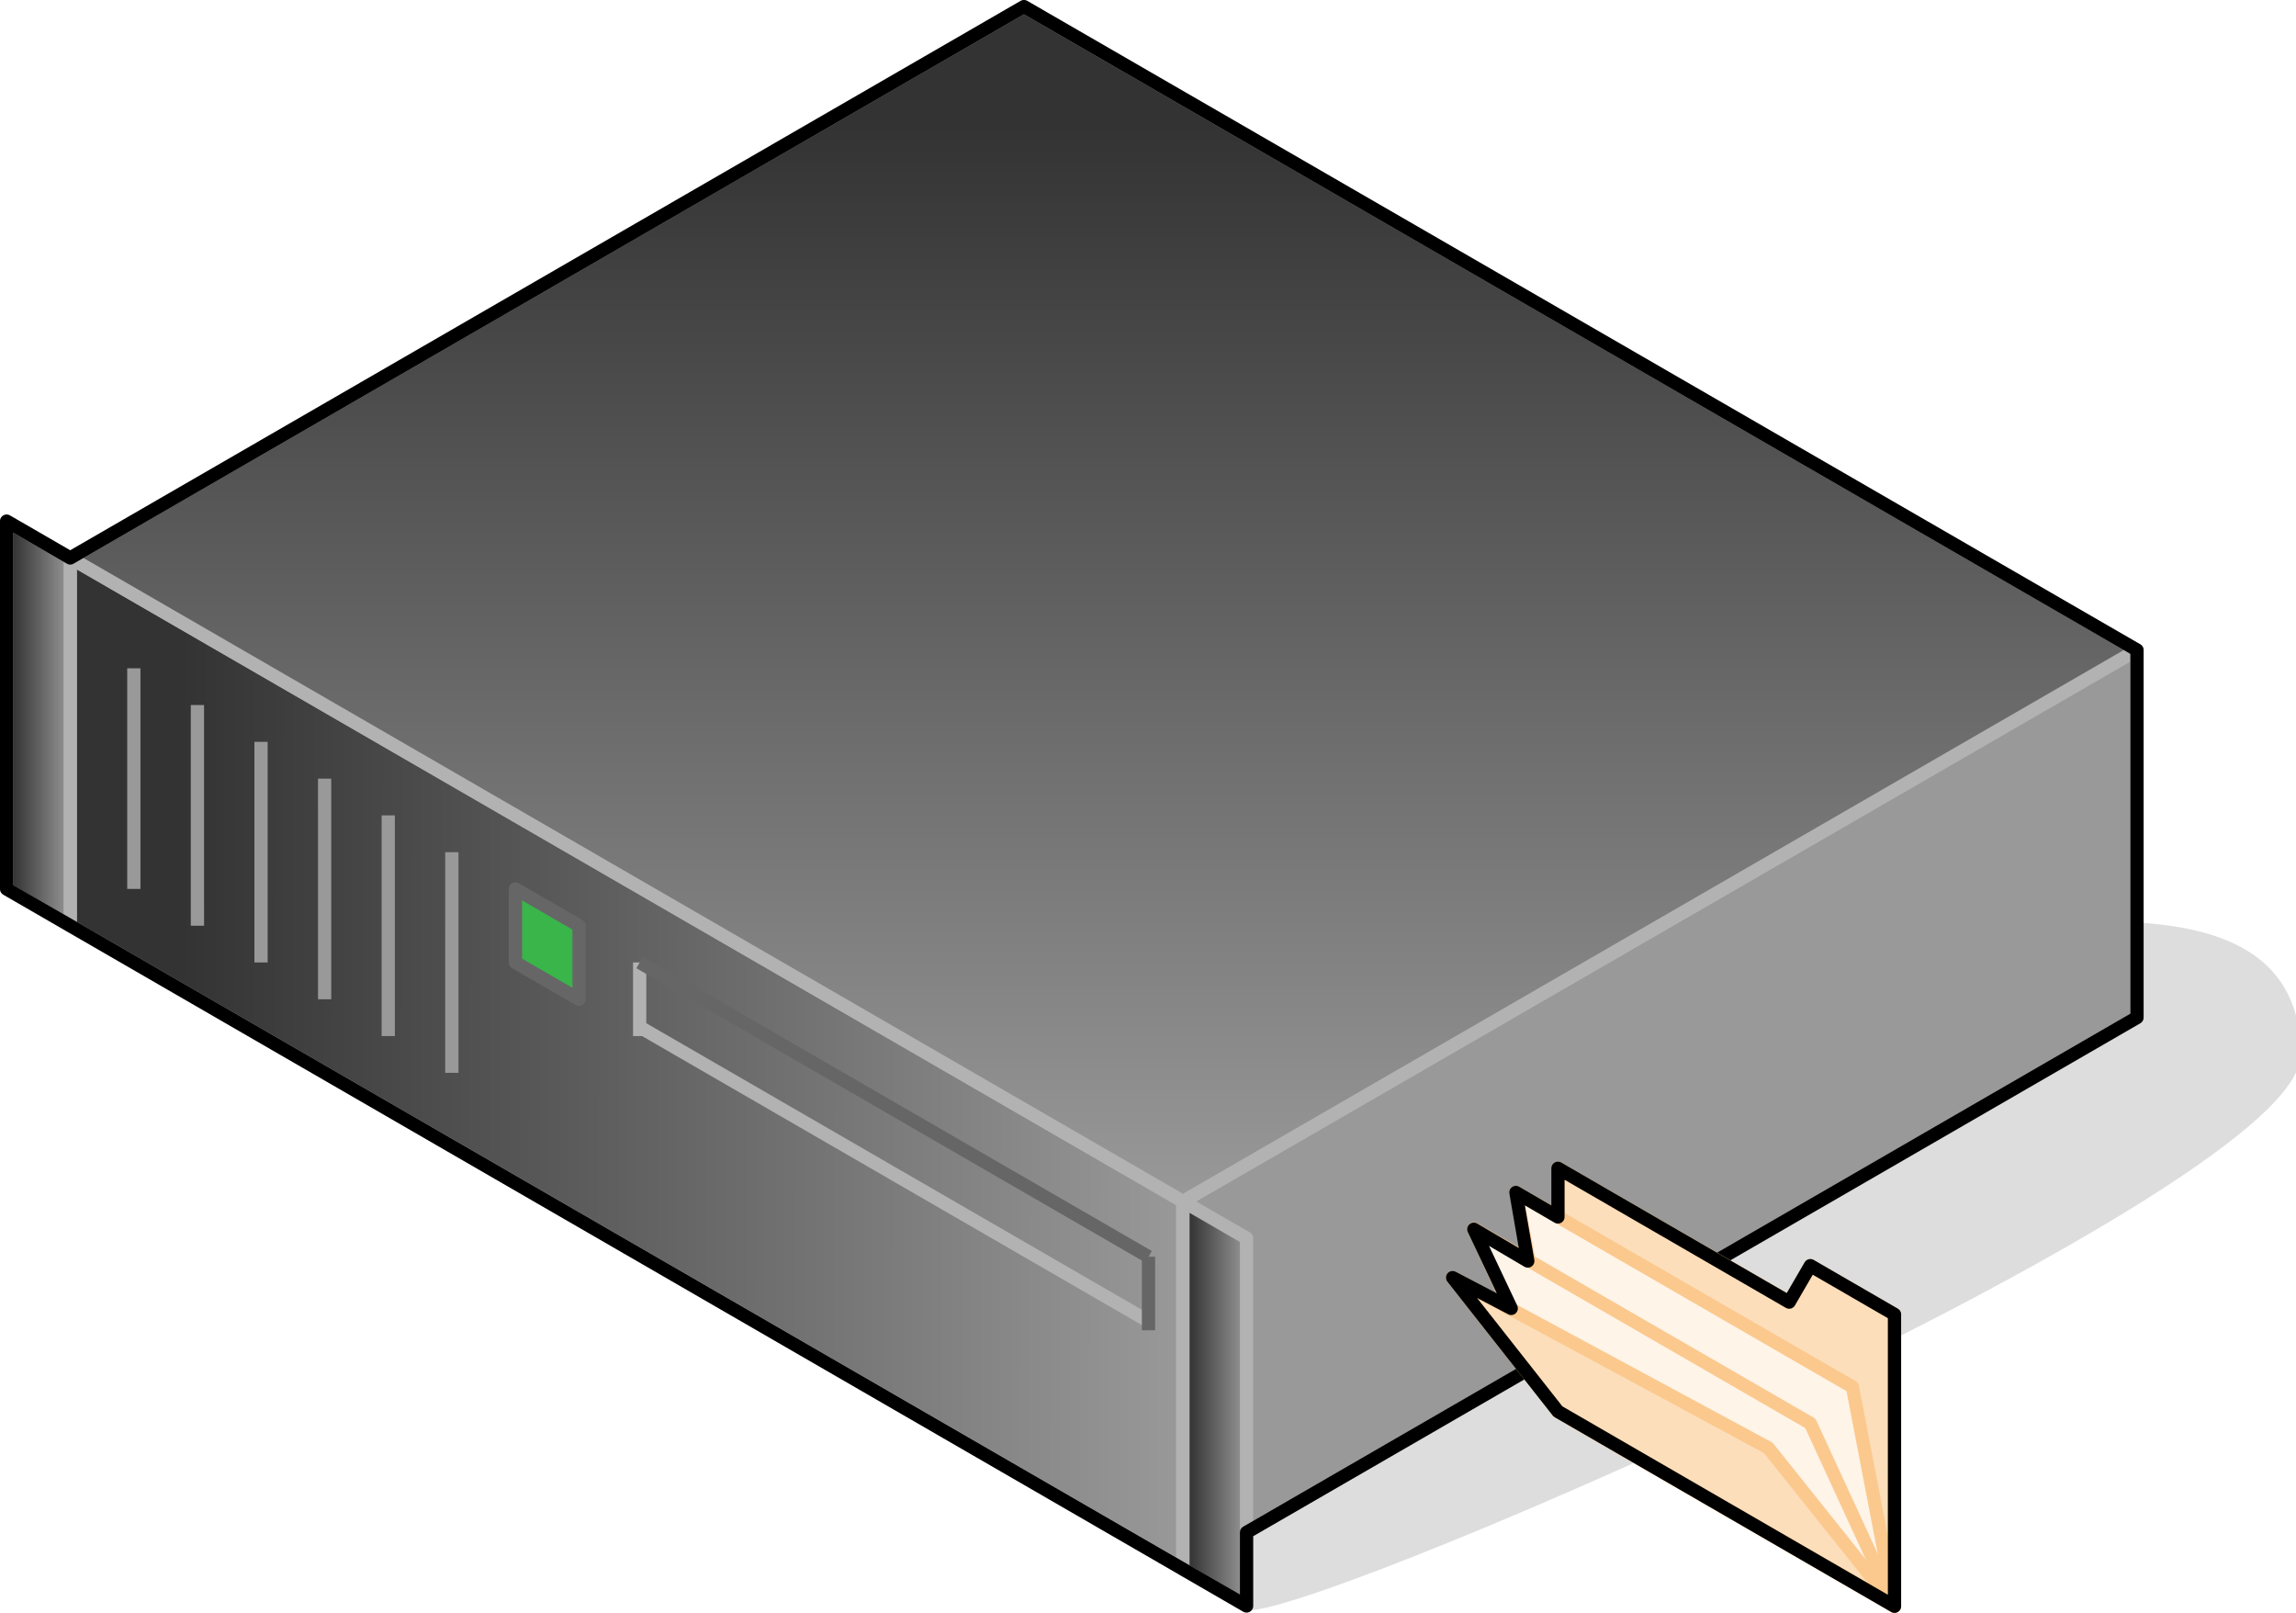 <?xml version="1.0" encoding="UTF-8"?>

<svg version="1.2" baseProfile="tiny" width="69.31mm" height="48.68mm" viewBox="6504 14801 6931 4868" preserveAspectRatio="xMidYMid" fill-rule="evenodd" stroke-width="28.222" stroke-linejoin="round" xmlns="http://www.w3.org/2000/svg" xmlns:xlink="http://www.w3.org/1999/xlink" xml:space="preserve">
 <g visibility="visible" id="Slide_1">
  <g id="DrawingGroup_1">
   <g id="DrawingGroup_2">
    <g>
     <path fill="rgb(221,221,221)" stroke="none" d="M 10268,19648 C 10531,19648 13435,18372 13435,17983 13435,17595 13027,17595 12763,17595 12763,17761 10172,18427 10268,19648 Z"/>
     <path fill="none" stroke="rgb(221,221,221)" id="Drawing_1_0" stroke-linejoin="round" d="M 10268,19648 C 10531,19648 13435,18372 13435,17983 13435,17595 13027,17595 12763,17595 12763,17761 10172,18427 10268,19648 Z"/>
    </g>
    <g id="DrawingGroup_3">
     <g>
      <defs>
       <linearGradient id="Gradient_934" gradientUnits="userSpaceOnUse" x1="6712" y1="18007" x2="10077" y2="18013">
        <stop offset="0.1" stop-color="rgb(51,51,51)"/>
        <stop offset="1" stop-color="rgb(153,153,153)"/>
       </linearGradient>
      </defs>
      <path fill="url(#Gradient_934)" stroke="rgb(178,178,178)" id="Drawing_2_0" stroke-width="40" stroke-linejoin="round" d="M 6716,17595 L 6716,16485 10075,18427 10075,19536 6716,17595 Z"/>
     </g>
     <g>
      <path fill="rgb(51,51,51)" stroke="none" d="M 12363,18215 L 10969,19020 10075,19020 10075,18427 12363,17105 12363,18215 Z"/>
      <path fill="rgb(52,52,52)" stroke="none" d="M 10969,19020 L 10075,19537 10075,19020 10969,19020 Z M 12363,17105 L 12954,16763 12954,17873 12363,18215 12363,17105 Z M 12349,18223 L 10994,19006 10075,19006 10075,18427 12349,17113 12349,18223 Z"/>
      <path fill="rgb(53,53,53)" stroke="none" d="M 10994,19006 L 10075,19537 10075,19006 10994,19006 Z M 12349,17113 L 12954,16763 12954,17873 12349,18223 12349,17113 Z M 12335,18231 L 11018,18992 10075,18992 10075,18427 12335,17121 12335,18231 Z"/>
      <path fill="rgb(54,54,54)" stroke="none" d="M 11018,18992 L 10075,19537 10075,18992 11018,18992 Z M 12335,17121 L 12954,16763 12954,17873 12335,18231 12335,17121 Z M 12321,18239 L 11042,18978 10075,18978 10075,18427 12321,17129 12321,18239 Z"/>
      <path fill="rgb(55,55,55)" stroke="none" d="M 11042,18978 L 10075,19537 10075,18978 11042,18978 Z M 12321,17129 L 12954,16763 12954,17873 12321,18239 12321,17129 Z M 12307,18247 L 11066,18964 10075,18964 10075,18427 12307,17137 12307,18247 Z"/>
      <path fill="rgb(56,56,56)" stroke="none" d="M 11066,18964 L 10075,19537 10075,18964 11066,18964 Z M 12307,17137 L 12954,16763 12954,17873 12307,18247 12307,17137 Z M 12293,18255 L 11091,18950 10075,18950 10075,18427 12293,17145 12293,18255 Z"/>
      <path fill="rgb(57,57,57)" stroke="none" d="M 11091,18950 L 10075,19537 10075,18950 11091,18950 Z M 12293,17145 L 12954,16763 12954,17873 12293,18255 12293,17145 Z M 12279,18263 L 11115,18936 10075,18936 10075,18427 12279,17153 12279,18263 Z"/>
      <path fill="rgb(58,58,58)" stroke="none" d="M 11115,18936 L 10075,19537 10075,18936 11115,18936 Z M 12279,17153 L 12954,16763 12954,17873 12279,18263 12279,17153 Z M 12264,18272 L 11141,18921 10075,18921 10075,18427 12264,17162 12264,18272 Z"/>
      <path fill="rgb(59,59,59)" stroke="none" d="M 11141,18921 L 10075,19537 10075,18921 11141,18921 Z M 12264,17162 L 12954,16763 12954,17873 12264,18272 12264,17162 Z M 12250,18280 L 11165,18907 10075,18907 10075,18427 12250,17170 12250,18280 Z"/>
      <path fill="rgb(60,60,60)" stroke="none" d="M 11165,18907 L 10075,19537 10075,18907 11165,18907 Z M 12250,17170 L 12954,16763 12954,17873 12250,18280 12250,17170 Z M 12236,18288 L 11189,18893 10075,18893 10075,18427 12236,17178 12236,18288 Z"/>
      <path fill="rgb(61,61,61)" stroke="none" d="M 11189,18893 L 10075,19537 10075,18893 11189,18893 Z M 12236,17178 L 12954,16763 12954,17873 12236,18288 12236,17178 Z M 12222,18296 L 11213,18879 10075,18879 10075,18427 12222,17186 12222,18296 Z"/>
      <path fill="rgb(62,62,62)" stroke="none" d="M 11213,18879 L 10075,19537 10075,18879 11213,18879 Z M 12222,17186 L 12954,16763 12954,17873 12222,18296 12222,17186 Z M 12208,18304 L 11238,18865 10075,18865 10075,18427 12208,17194 12208,18304 Z"/>
      <path fill="rgb(63,63,63)" stroke="none" d="M 11238,18865 L 10075,19537 10075,18865 11238,18865 Z M 12208,17194 L 12954,16763 12954,17873 12208,18304 12208,17194 Z M 12194,18312 L 11262,18851 10075,18851 10075,18427 12194,17202 12194,18312 Z"/>
      <path fill="rgb(64,64,64)" stroke="none" d="M 11262,18851 L 10075,19537 10075,18851 11262,18851 Z M 12194,17202 L 12954,16763 12954,17873 12194,18312 12194,17202 Z M 12180,18320 L 11286,18837 10075,18837 10075,18427 12180,17210 12180,18320 Z"/>
      <path fill="rgb(65,65,65)" stroke="none" d="M 11286,18837 L 10075,19537 10075,18837 11286,18837 Z M 12180,17210 L 12954,16763 12954,17873 12180,18320 12180,17210 Z M 12166,18328 L 11310,18823 10075,18823 10075,18427 12166,17218 12166,18328 Z"/>
      <path fill="rgb(66,66,66)" stroke="none" d="M 11310,18823 L 10075,19537 10075,18823 11310,18823 Z M 12166,17218 L 12954,16763 12954,17873 12166,18328 12166,17218 Z M 12151,18337 L 11336,18808 10075,18808 10075,18427 12151,17227 12151,18337 Z"/>
      <path fill="rgb(67,67,67)" stroke="none" d="M 11336,18808 L 10075,19537 10075,18808 11336,18808 Z M 12151,17227 L 12954,16763 12954,17873 12151,18337 12151,17227 Z M 12137,18345 L 11361,18794 10075,18794 10075,18427 12137,17235 12137,18345 Z"/>
      <path fill="rgb(68,68,68)" stroke="none" d="M 11361,18794 L 10075,19537 10075,18794 11361,18794 Z M 12137,17235 L 12954,16763 12954,17873 12137,18345 12137,17235 Z M 12123,18353 L 11385,18780 10075,18780 10075,18427 12123,17243 12123,18353 Z"/>
      <path fill="rgb(69,69,69)" stroke="none" d="M 11385,18780 L 10075,19537 10075,18780 11385,18780 Z M 12123,17243 L 12954,16763 12954,17873 12123,18353 12123,17243 Z M 12109,18361 L 11409,18766 10075,18766 10075,18427 12109,17251 12109,18361 Z"/>
      <path fill="rgb(70,70,70)" stroke="none" d="M 11409,18766 L 10075,19537 10075,18766 11409,18766 Z M 12109,17251 L 12954,16763 12954,17873 12109,18361 12109,17251 Z M 12095,18369 L 11433,18752 10075,18752 10075,18427 12095,17259 12095,18369 Z"/>
      <path fill="rgb(71,71,71)" stroke="none" d="M 11433,18752 L 10075,19537 10075,18752 11433,18752 Z M 12095,17259 L 12954,16763 12954,17873 12095,18369 12095,17259 Z M 12081,18378 L 11457,18738 10075,18738 10075,18427 12081,17268 12081,18378 Z"/>
      <path fill="rgb(72,72,72)" stroke="none" d="M 11457,18738 L 10075,19537 10075,18738 11457,18738 Z M 12081,17268 L 12954,16763 12954,17873 12081,18378 12081,17268 Z M 12067,18386 L 11482,18724 10075,18724 10075,18427 12067,17276 12067,18386 Z"/>
      <path fill="rgb(73,73,73)" stroke="none" d="M 11482,18724 L 10075,19537 10075,18724 11482,18724 Z M 12067,17276 L 12954,16763 12954,17873 12067,18386 12067,17276 Z M 12053,18394 L 11506,18710 10075,18710 10075,18427 12053,17284 12053,18394 Z"/>
      <path fill="rgb(74,74,74)" stroke="none" d="M 11506,18710 L 10075,19537 10075,18710 11506,18710 Z M 12053,17284 L 12954,16763 12954,17873 12053,18394 12053,17284 Z M 12038,18402 L 11532,18695 10075,18695 10075,18427 12038,17292 12038,18402 Z"/>
      <path fill="rgb(75,75,75)" stroke="none" d="M 11532,18695 L 10075,19537 10075,18695 11532,18695 Z M 12038,17292 L 12954,16763 12954,17873 12038,18402 12038,17292 Z M 12024,18411 L 11556,18681 10075,18681 10075,18427 12024,17301 12024,18411 Z"/>
      <path fill="rgb(76,76,76)" stroke="none" d="M 11556,18681 L 10075,19537 10075,18681 11556,18681 Z M 12024,17301 L 12954,16763 12954,17873 12024,18411 12024,17301 Z M 12010,18419 L 11580,18667 10075,18667 10075,18427 12010,17309 12010,18419 Z"/>
      <path fill="rgb(77,77,77)" stroke="none" d="M 11580,18667 L 10075,19537 10075,18667 11580,18667 Z M 12010,17309 L 12954,16763 12954,17873 12010,18419 12010,17309 Z M 11996,18427 L 11604,18653 10075,18653 10075,18427 11996,17317 11996,18427 Z"/>
      <path fill="rgb(78,78,78)" stroke="none" d="M 11604,18653 L 10075,19537 10075,18653 11604,18653 Z M 11996,17317 L 12954,16763 12954,17873 11996,18427 11996,17317 Z M 11982,18435 L 11629,18639 10075,18639 10075,18427 11982,17325 11982,18435 Z"/>
      <path fill="rgb(79,79,79)" stroke="none" d="M 11629,18639 L 10075,19537 10075,18639 11629,18639 Z M 11982,17325 L 12954,16763 12954,17873 11982,18435 11982,17325 Z M 11968,18443 L 11653,18625 10075,18625 10075,18427 11968,17333 11968,18443 Z"/>
      <path fill="rgb(80,80,80)" stroke="none" d="M 11653,18625 L 10075,19537 10075,18625 11653,18625 Z M 11968,17333 L 12954,16763 12954,17873 11968,18443 11968,17333 Z M 11954,18451 L 11677,18611 10075,18611 10075,18427 11954,17341 11954,18451 Z"/>
      <path fill="rgb(81,81,81)" stroke="none" d="M 11677,18611 L 10075,19537 10075,18611 11677,18611 Z M 11954,17341 L 12954,16763 12954,17873 11954,18451 11954,17341 Z M 11940,18459 L 11701,18597 10075,18597 10075,18427 11940,17349 11940,18459 Z"/>
      <path fill="rgb(82,82,82)" stroke="none" d="M 11701,18597 L 10075,19537 10075,18597 11701,18597 Z M 11940,17349 L 12954,16763 12954,17873 11940,18459 11940,17349 Z M 11925,18468 L 11727,18582 10075,18582 10075,18427 11925,17358 11925,18468 Z"/>
      <path fill="rgb(83,83,83)" stroke="none" d="M 11727,18582 L 10075,19537 10075,18582 11727,18582 Z M 11925,17358 L 12954,16763 12954,17873 11925,18468 11925,17358 Z M 11911,18476 L 11752,18568 10075,18568 10075,18427 11911,17366 11911,18476 Z"/>
      <path fill="rgb(84,84,84)" stroke="none" d="M 11752,18568 L 10075,19537 10075,18568 11752,18568 Z M 11911,17366 L 12954,16763 12954,17873 11911,18476 11911,17366 Z M 11897,18484 L 11776,18554 10075,18554 10075,18427 11897,17374 11897,18484 Z"/>
      <path fill="rgb(85,85,85)" stroke="none" d="M 11776,18554 L 10075,19537 10075,18554 11776,18554 Z M 11897,17374 L 12954,16763 12954,17873 11897,18484 11897,17374 Z M 11883,18492 L 11800,18540 10075,18540 10075,18427 11883,17382 11883,18492 Z"/>
      <path fill="rgb(86,86,86)" stroke="none" d="M 11800,18540 L 10075,19537 10075,18540 11800,18540 Z M 11883,17382 L 12954,16763 12954,17873 11883,18492 11883,17382 Z M 11869,18500 L 11824,18526 10075,18526 10075,18427 11869,17390 11869,18500 Z"/>
      <path fill="rgb(87,87,87)" stroke="none" d="M 11824,18526 L 10075,19537 10075,18526 11824,18526 Z M 11869,17390 L 12954,16763 12954,17873 11869,18500 11869,17390 Z M 11855,18508 L 11848,18512 10075,18512 10075,18427 11855,17398 11855,18508 Z"/>
      <path fill="rgb(88,88,88)" stroke="none" d="M 11848,18512 L 10075,19537 10075,18512 11848,18512 Z M 11855,17398 L 12954,16763 12954,17873 11855,18508 11855,17398 Z M 11841,18498 L 10075,18498 10075,18427 11841,17406 11841,18498 Z"/>
      <path fill="rgb(89,89,89)" stroke="none" d="M 11841,18498 L 11841,17406 12954,16763 12954,17873 10075,19537 10075,18498 11841,18498 Z M 11827,18484 L 10075,18484 10075,18427 11827,17414 11827,18484 Z"/>
      <path fill="rgb(90,90,90)" stroke="none" d="M 11827,18484 L 11827,17414 12954,16763 12954,17873 10075,19537 10075,18484 11827,18484 Z M 11812,18469 L 10075,18469 10075,18427 11812,17423 11812,18469 Z"/>
      <path fill="rgb(91,91,91)" stroke="none" d="M 11812,18469 L 11812,17423 12954,16763 12954,17873 10075,19537 10075,18469 11812,18469 Z M 11798,18455 L 10076,18455 10076,18426 11798,17431 11798,18455 Z"/>
      <path fill="rgb(92,92,92)" stroke="none" d="M 10076,18455 L 11798,18455 11798,17431 12954,16763 12954,17873 10075,19537 10075,18427 10076,18426 10076,18455 Z M 11784,18441 L 10090,18441 10090,18418 11784,17439 11784,18441 Z"/>
      <path fill="rgb(93,93,93)" stroke="none" d="M 10090,18441 L 11784,18441 11784,17439 12954,16763 12954,17873 10075,19537 10075,18427 10090,18418 10090,18441 Z M 11770,18427 L 10104,18427 10104,18410 11770,17447 11770,18427 Z"/>
      <path fill="rgb(94,94,94)" stroke="none" d="M 10104,18427 L 11770,18427 11770,17447 12954,16763 12954,17873 10075,19537 10075,18427 10104,18410 10104,18427 Z M 11756,18413 L 10118,18413 10118,18402 11756,17455 11756,18413 Z"/>
      <path fill="rgb(95,95,95)" stroke="none" d="M 10118,18413 L 11756,18413 11756,17455 12954,16763 12954,17873 10075,19537 10075,18427 10118,18402 10118,18413 Z M 11742,18399 L 10132,18399 10132,18394 11742,17464 11742,18399 Z"/>
      <path fill="rgb(96,96,96)" stroke="none" d="M 10132,18399 L 11742,18399 11742,17464 12954,16763 12954,17873 10075,19537 10075,18427 10132,18394 10132,18399 Z M 11728,18385 L 10148,18385 11728,17472 11728,18385 Z"/>
      <path fill="rgb(97,97,97)" stroke="none" d="M 11728,18385 L 11728,17472 12954,16763 12954,17873 10075,19537 10075,18427 10148,18385 11728,18385 Z M 11714,18371 L 10172,18371 11714,17480 11714,18371 Z"/>
      <path fill="rgb(98,98,98)" stroke="none" d="M 11714,18371 L 11714,17480 12954,16763 12954,17873 10075,19537 10075,18427 10172,18371 11714,18371 Z M 11699,18356 L 10198,18356 11699,17488 11699,18356 Z"/>
      <path fill="rgb(99,99,99)" stroke="none" d="M 11699,18356 L 11699,17488 12954,16763 12954,17873 10075,19537 10075,18427 10198,18356 11699,18356 Z M 11685,18342 L 10222,18342 11685,17496 11685,18342 Z"/>
      <path fill="rgb(100,100,100)" stroke="none" d="M 11685,18342 L 11685,17496 12954,16763 12954,17873 10075,19537 10075,18427 10222,18342 11685,18342 Z M 11671,18328 L 10246,18328 11671,17505 11671,18328 Z"/>
      <path fill="rgb(101,101,101)" stroke="none" d="M 11671,18328 L 11671,17505 12954,16763 12954,17873 10075,19537 10075,18427 10246,18328 11671,18328 Z M 11657,18314 L 10271,18314 11657,17513 11657,18314 Z"/>
      <path fill="rgb(102,102,102)" stroke="none" d="M 11657,18314 L 11657,17513 12954,16763 12954,17873 10075,19537 10075,18427 10271,18314 11657,18314 Z M 11643,18300 L 10295,18300 11643,17521 11643,18300 Z"/>
      <path fill="rgb(103,103,103)" stroke="none" d="M 11643,18300 L 11643,17521 12954,16763 12954,17873 10075,19537 10075,18427 10295,18300 11643,18300 Z M 11629,18286 L 10319,18286 11629,17529 11629,18286 Z"/>
      <path fill="rgb(104,104,104)" stroke="none" d="M 11629,18286 L 11629,17529 12954,16763 12954,17873 10075,19537 10075,18427 10319,18286 11629,18286 Z M 11615,18272 L 10343,18272 11615,17537 11615,18272 Z"/>
      <path fill="rgb(105,105,105)" stroke="none" d="M 11615,18272 L 11615,17537 12954,16763 12954,17873 10075,19537 10075,18427 10343,18272 11615,18272 Z M 11600,18257 L 10369,18257 11600,17546 11600,18257 Z"/>
      <path fill="rgb(106,106,106)" stroke="none" d="M 11600,18257 L 11600,17546 12954,16763 12954,17873 10075,19537 10075,18427 10369,18257 11600,18257 Z M 11586,18243 L 10393,18243 11586,17554 11586,18243 Z"/>
      <path fill="rgb(107,107,107)" stroke="none" d="M 11586,18243 L 11586,17554 12954,16763 12954,17873 10075,19537 10075,18427 10393,18243 11586,18243 Z M 11572,18229 L 10418,18229 11572,17562 11572,18229 Z"/>
      <path fill="rgb(108,108,108)" stroke="none" d="M 11572,18229 L 11572,17562 12954,16763 12954,17873 10075,19537 10075,18427 10418,18229 11572,18229 Z M 11558,18215 L 10442,18215 11558,17570 11558,18215 Z"/>
      <path fill="rgb(109,109,109)" stroke="none" d="M 11558,18215 L 11558,17570 12954,16763 12954,17873 10075,19537 10075,18427 10442,18215 11558,18215 Z M 11544,18201 L 10466,18201 11544,17578 11544,18201 Z"/>
      <path fill="rgb(110,110,110)" stroke="none" d="M 11544,18201 L 11544,17578 12954,16763 12954,17873 10075,19537 10075,18427 10466,18201 11544,18201 Z M 11530,18187 L 10490,18187 11530,17586 11530,18187 Z"/>
      <path fill="rgb(111,111,111)" stroke="none" d="M 11530,18187 L 11530,17586 12954,16763 12954,17873 10075,19537 10075,18427 10490,18187 11530,18187 Z M 11516,18173 L 10514,18173 11516,17594 11516,18173 Z"/>
      <path fill="rgb(112,112,112)" stroke="none" d="M 11516,18173 L 11516,17594 12954,16763 12954,17873 10075,19537 10075,18427 10514,18173 11516,18173 Z M 11502,18159 L 10539,18159 11502,17602 11502,18159 Z"/>
      <path fill="rgb(113,113,113)" stroke="none" d="M 11502,18159 L 11502,17602 12954,16763 12954,17873 10075,19537 10075,18427 10539,18159 11502,18159 Z M 11487,18144 L 10565,18144 11487,17611 11487,18144 Z"/>
      <path fill="rgb(114,114,114)" stroke="none" d="M 11487,18144 L 11487,17611 12954,16763 12954,17873 10075,19537 10075,18427 10565,18144 11487,18144 Z M 11473,18130 L 10589,18130 11473,17619 11473,18130 Z"/>
      <path fill="rgb(115,115,115)" stroke="none" d="M 11473,18130 L 11473,17619 12954,16763 12954,17873 10075,19537 10075,18427 10589,18130 11473,18130 Z M 11459,18116 L 10613,18116 11459,17627 11459,18116 Z"/>
      <path fill="rgb(116,116,116)" stroke="none" d="M 11459,18116 L 11459,17627 12954,16763 12954,17873 10075,19537 10075,18427 10613,18116 11459,18116 Z M 11445,18102 L 10637,18102 11445,17635 11445,18102 Z"/>
      <path fill="rgb(117,117,117)" stroke="none" d="M 11445,18102 L 11445,17635 12954,16763 12954,17873 10075,19537 10075,18427 10637,18102 11445,18102 Z M 11431,18088 L 10662,18088 11431,17643 11431,18088 Z"/>
      <path fill="rgb(118,118,118)" stroke="none" d="M 11431,18088 L 11431,17643 12954,16763 12954,17873 10075,19537 10075,18427 10662,18088 11431,18088 Z M 11417,18074 L 10686,18074 11417,17651 11417,18074 Z"/>
      <path fill="rgb(119,119,119)" stroke="none" d="M 11417,18074 L 11417,17651 12954,16763 12954,17873 10075,19537 10075,18427 10686,18074 11417,18074 Z M 11403,18060 L 10710,18060 11403,17659 11403,18060 Z"/>
      <path fill="rgb(120,120,120)" stroke="none" d="M 11403,18060 L 11403,17659 12954,16763 12954,17873 10075,19537 10075,18427 10710,18060 11403,18060 Z M 11389,18046 L 10734,18046 11389,17668 11389,18046 Z"/>
      <path fill="rgb(121,121,121)" stroke="none" d="M 11389,18046 L 11389,17668 12954,16763 12954,17873 10075,19537 10075,18427 10734,18046 11389,18046 Z M 11374,18031 L 10760,18031 11374,17676 11374,18031 Z"/>
      <path fill="rgb(122,122,122)" stroke="none" d="M 11374,18031 L 11374,17676 12954,16763 12954,17873 10075,19537 10075,18427 10760,18031 11374,18031 Z M 11360,18017 L 10784,18017 11360,17684 11360,18017 Z"/>
      <path fill="rgb(123,123,123)" stroke="none" d="M 11360,18017 L 11360,17684 12954,16763 12954,17873 10075,19537 10075,18427 10784,18017 11360,18017 Z M 11346,18003 L 10809,18003 11346,17692 11346,18003 Z"/>
      <path fill="rgb(124,124,124)" stroke="none" d="M 11346,18003 L 11346,17692 12954,16763 12954,17873 10075,19537 10075,18427 10809,18003 11346,18003 Z M 11332,17989 L 10833,17989 11332,17700 11332,17989 Z"/>
      <path fill="rgb(125,125,125)" stroke="none" d="M 11332,17989 L 11332,17700 12954,16763 12954,17873 10075,19537 10075,18427 10833,17989 11332,17989 Z M 11318,17975 L 10857,17975 11318,17709 11318,17975 Z"/>
      <path fill="rgb(126,126,126)" stroke="none" d="M 11318,17975 L 11318,17709 12954,16763 12954,17873 10075,19537 10075,18427 10857,17975 11318,17975 Z M 11304,17961 L 10881,17961 11304,17717 11304,17961 Z"/>
      <path fill="rgb(127,127,127)" stroke="none" d="M 11304,17961 L 11304,17717 12954,16763 12954,17873 10075,19537 10075,18427 10881,17961 11304,17961 Z M 11290,17947 L 10905,17947 11290,17725 11290,17947 Z"/>
      <path fill="rgb(128,128,128)" stroke="none" d="M 11290,17947 L 11290,17725 12954,16763 12954,17873 10075,19537 10075,18427 10905,17947 11290,17947 Z M 11276,17933 L 10930,17933 11276,17733 11276,17933 Z"/>
      <path fill="rgb(129,129,129)" stroke="none" d="M 11276,17933 L 11276,17733 12954,16763 12954,17873 10075,19537 10075,18427 10930,17933 11276,17933 Z M 11261,17918 L 10956,17918 11261,17742 11261,17918 Z"/>
      <path fill="rgb(130,130,130)" stroke="none" d="M 11261,17918 L 11261,17742 12954,16763 12954,17873 10075,19537 10075,18427 10956,17918 11261,17918 Z M 11247,17904 L 10980,17904 11247,17750 11247,17904 Z"/>
      <path fill="rgb(131,131,131)" stroke="none" d="M 11247,17904 L 11247,17750 12954,16763 12954,17873 10075,19537 10075,18427 10980,17904 11247,17904 Z M 11233,17890 L 11004,17890 11233,17758 11233,17890 Z"/>
      <path fill="rgb(132,132,132)" stroke="none" d="M 11233,17890 L 11233,17758 12954,16763 12954,17873 10075,19537 10075,18427 11004,17890 11233,17890 Z M 11219,17876 L 11028,17876 11219,17766 11219,17876 Z"/>
      <path fill="rgb(133,133,133)" stroke="none" d="M 11219,17876 L 11219,17766 12954,16763 12954,17873 10075,19537 10075,18427 11028,17876 11219,17876 Z M 11205,17862 L 11053,17862 11205,17774 11205,17862 Z"/>
      <path fill="rgb(134,134,134)" stroke="none" d="M 11205,17862 L 11205,17774 12954,16763 12954,17873 10075,19537 10075,18427 11053,17862 11205,17862 Z M 11191,17848 L 11077,17848 11191,17782 11191,17848 Z"/>
      <path fill="rgb(135,135,135)" stroke="none" d="M 11191,17848 L 11191,17782 12954,16763 12954,17873 10075,19537 10075,18427 11077,17848 11191,17848 Z M 11177,17834 L 11101,17834 11177,17790 11177,17834 Z"/>
      <path fill="rgb(136,136,136)" stroke="none" d="M 11177,17834 L 11177,17790 12954,16763 12954,17873 10075,19537 10075,18427 11101,17834 11177,17834 Z M 11163,17820 L 11125,17820 11163,17798 11163,17820 Z"/>
      <path fill="rgb(137,137,137)" stroke="none" d="M 11163,17820 L 11163,17798 12954,16763 12954,17873 10075,19537 10075,18427 11125,17820 11163,17820 Z"/>
      <path fill="rgb(138,138,138)" stroke="none" d="M 10075,19537 L 10075,18427 12954,16763 12954,17873 10075,19537 Z"/>
      <path fill="rgb(139,139,139)" stroke="none" d="M 10075,19537 L 10075,18427 12954,16763 12954,17873 10075,19537 Z"/>
      <path fill="rgb(140,140,140)" stroke="none" d="M 10075,19537 L 10075,18427 12954,16763 12954,17873 10075,19537 Z"/>
      <path fill="rgb(141,141,141)" stroke="none" d="M 10075,19537 L 10075,18427 12954,16763 12954,17873 10075,19537 Z"/>
      <path fill="rgb(142,142,142)" stroke="none" d="M 10075,19537 L 10075,18427 12954,16763 12954,17873 10075,19537 Z"/>
      <path fill="rgb(143,143,143)" stroke="none" d="M 10075,19537 L 10075,18427 12954,16763 12954,17873 10075,19537 Z"/>
      <path fill="rgb(144,144,144)" stroke="none" d="M 10075,19537 L 10075,18427 12954,16763 12954,17873 10075,19537 Z"/>
      <path fill="rgb(145,145,145)" stroke="none" d="M 10075,19537 L 10075,18427 12954,16763 12954,17873 10075,19537 Z"/>
      <path fill="rgb(146,146,146)" stroke="none" d="M 10075,19537 L 10075,18427 12954,16763 12954,17873 10075,19537 Z"/>
      <path fill="rgb(147,147,147)" stroke="none" d="M 10075,19537 L 10075,18427 12954,16763 12954,17873 10075,19537 Z"/>
      <path fill="rgb(148,148,148)" stroke="none" d="M 10075,19537 L 10075,18427 12954,16763 12954,17873 10075,19537 Z"/>
      <path fill="rgb(149,149,149)" stroke="none" d="M 10075,19537 L 10075,18427 12954,16763 12954,17873 10075,19537 Z"/>
      <path fill="rgb(150,150,150)" stroke="none" d="M 10075,19537 L 10075,18427 12954,16763 12954,17873 10075,19537 Z"/>
      <path fill="rgb(151,151,151)" stroke="none" d="M 10075,19537 L 10075,18427 12954,16763 12954,17873 10075,19537 Z"/>
      <path fill="rgb(153,153,153)" stroke="none" d="M 10075,19537 L 10075,18427 12954,16763 12954,17873 10075,19537 Z"/>
      <path fill="none" stroke="rgb(178,178,178)" id="Drawing_3_0" stroke-width="40" stroke-linejoin="round" d="M 10075,19537 L 10075,18427 12954,16763 12954,17873 10075,19537 Z"/>
     </g>
     <g>
      <defs>
       <linearGradient id="Gradient_935" gradientUnits="userSpaceOnUse" x1="9835" y1="14821" x2="9835" y2="18427">
        <stop offset="0.1" stop-color="rgb(51,51,51)"/>
        <stop offset="1" stop-color="rgb(153,153,153)"/>
       </linearGradient>
      </defs>
      <path fill="url(#Gradient_935)" stroke="rgb(178,178,178)" id="Drawing_4_0" stroke-width="40" stroke-linejoin="round" d="M 10075,18427 L 6716,16485 9595,14821 12955,16763 10075,18427 Z"/>
     </g>
     <g>
      <path fill="none" stroke="rgb(153,153,153)" id="Drawing_5_0" stroke-width="40" stroke-linejoin="round" d="M 7868,17373 L 7868,18039"/>
     </g>
     <g>
      <path fill="none" stroke="rgb(178,178,178)" id="Drawing_6_0" stroke-width="40" stroke-linejoin="round" d="M 9980,18794 L 8444,17906"/>
     </g>
     <g>
      <path fill="none" stroke="rgb(178,178,178)" id="Drawing_7_0" stroke-width="40" stroke-linejoin="round" d="M 8435,17706 L 8435,17928"/>
     </g>
     <g>
      <path fill="none" stroke="rgb(102,102,102)" id="Drawing_8_0" stroke-width="40" stroke-linejoin="round" d="M 9971,18594 L 9971,18816"/>
     </g>
     <g>
      <path fill="none" stroke="rgb(102,102,102)" id="Drawing_9_0" stroke-width="40" stroke-linejoin="round" d="M 9971,18594 L 8435,17706"/>
     </g>
     <g>
      <path fill="rgb(57,181,74)" stroke="none" d="M 8060,17706 L 8060,17484 8252,17595 8252,17817 8060,17706 Z"/>
      <path fill="none" stroke="rgb(102,102,102)" id="Drawing_10_0" stroke-width="40" stroke-linejoin="round" d="M 8060,17706 L 8060,17484 8252,17595 8252,17817 8060,17706 Z"/>
     </g>
     <g>
      <path fill="none" stroke="rgb(153,153,153)" id="Drawing_11_0" stroke-width="40" stroke-linejoin="round" d="M 7676,17262 L 7676,17928"/>
     </g>
     <g>
      <path fill="none" stroke="rgb(153,153,153)" id="Drawing_12_0" stroke-width="40" stroke-linejoin="round" d="M 7484,17151 L 7484,17817"/>
     </g>
     <g>
      <path fill="none" stroke="rgb(153,153,153)" id="Drawing_13_0" stroke-width="40" stroke-linejoin="round" d="M 7292,17040 L 7292,17706"/>
     </g>
     <g>
      <path fill="none" stroke="rgb(153,153,153)" id="Drawing_14_0" stroke-width="40" stroke-linejoin="round" d="M 7100,16929 L 7100,17595"/>
     </g>
     <g>
      <path fill="none" stroke="rgb(153,153,153)" id="Drawing_15_0" stroke-width="40" stroke-linejoin="round" d="M 6908,16818 L 6908,17484"/>
     </g>
     <g>
      <defs>
       <linearGradient id="Gradient_936" gradientUnits="userSpaceOnUse" x1="6523" y1="16984" x2="6717" y2="16984">
        <stop offset="0.1" stop-color="rgb(51,51,51)"/>
        <stop offset="1" stop-color="rgb(153,153,153)"/>
       </linearGradient>
      </defs>
      <path fill="url(#Gradient_936)" stroke="rgb(178,178,178)" id="Drawing_16_0" stroke-width="40" stroke-linejoin="round" d="M 6524,17484 L 6524,16374 6716,16485 6716,17595 6524,17484 Z"/>
     </g>
     <g>
      <defs>
       <linearGradient id="Gradient_937" gradientUnits="userSpaceOnUse" x1="10074" y1="19037" x2="10268" y2="19037">
        <stop offset="0.1" stop-color="rgb(51,51,51)"/>
        <stop offset="1" stop-color="rgb(153,153,153)"/>
       </linearGradient>
      </defs>
      <path fill="url(#Gradient_937)" stroke="rgb(178,178,178)" id="Drawing_17_0" stroke-width="40" stroke-linejoin="round" d="M 10075,19537 L 10075,18427 10267,18538 10267,19648 10075,19537 Z"/>
     </g>
     <g>
      <path fill="none" stroke="rgb(0,0,0)" id="Drawing_18_0" stroke-width="40" stroke-linejoin="round" d="M 6524,17484 L 6524,16374 6716,16485 9595,14821 12955,16763 12955,17872 10267,19426 10267,19648 6524,17484 Z"/>
     </g>
    </g>
   </g>
   <g id="DrawingGroup_4">
    <g>
     <path fill="rgb(252,222,187)" stroke="none" d="M 11207,19061 L 11207,18327 11906,18731 11969,18621 12223,18768 12223,19649 11207,19061 Z"/>
     <path fill="none" stroke="rgb(251,201,142)" id="Drawing_19_0" stroke-width="40" stroke-linejoin="round" d="M 11207,19061 L 11207,18327 11906,18731 11969,18621 12223,18768 12223,19649 11207,19061 Z"/>
    </g>
    <g>
     <path fill="rgb(254,244,232)" stroke="none" d="M 11207,19061 L 11080,18400 12096,18987 12223,19648 11207,19061 Z"/>
     <path fill="none" stroke="rgb(251,201,142)" id="Drawing_20_0" stroke-width="40" stroke-linejoin="round" d="M 11207,19061 L 11080,18400 12096,18987 12223,19648 11207,19061 Z"/>
    </g>
    <g>
     <path fill="rgb(254,244,232)" stroke="none" d="M 11207,19061 L 10953,18510 11969,19097 12223,19648 11207,19061 Z"/>
     <path fill="none" stroke="rgb(251,201,142)" id="Drawing_21_0" stroke-width="40" stroke-linejoin="round" d="M 11207,19061 L 10953,18510 11969,19097 12223,19648 11207,19061 Z"/>
    </g>
    <g>
     <path fill="rgb(252,222,187)" stroke="none" d="M 11207,19061 L 10889,18657 11842,19171 12223,19648 11207,19061 Z"/>
     <path fill="none" stroke="rgb(251,201,142)" id="Drawing_22_0" stroke-width="40" stroke-linejoin="round" d="M 11207,19061 L 10889,18657 11842,19171 12223,19648 11207,19061 Z"/>
    </g>
    <g>
     <path fill="none" stroke="rgb(0,0,0)" id="Drawing_23_0" stroke-width="40" stroke-linejoin="round" d="M 11207,18474 L 11207,18327 11905,18731 11969,18621 12223,18768 12223,19649 11207,19061 10889,18657 11066,18750 10953,18511 11116,18607 11080,18400 11207,18474 Z"/>
    </g>
   </g>
  </g>
 </g>
</svg>